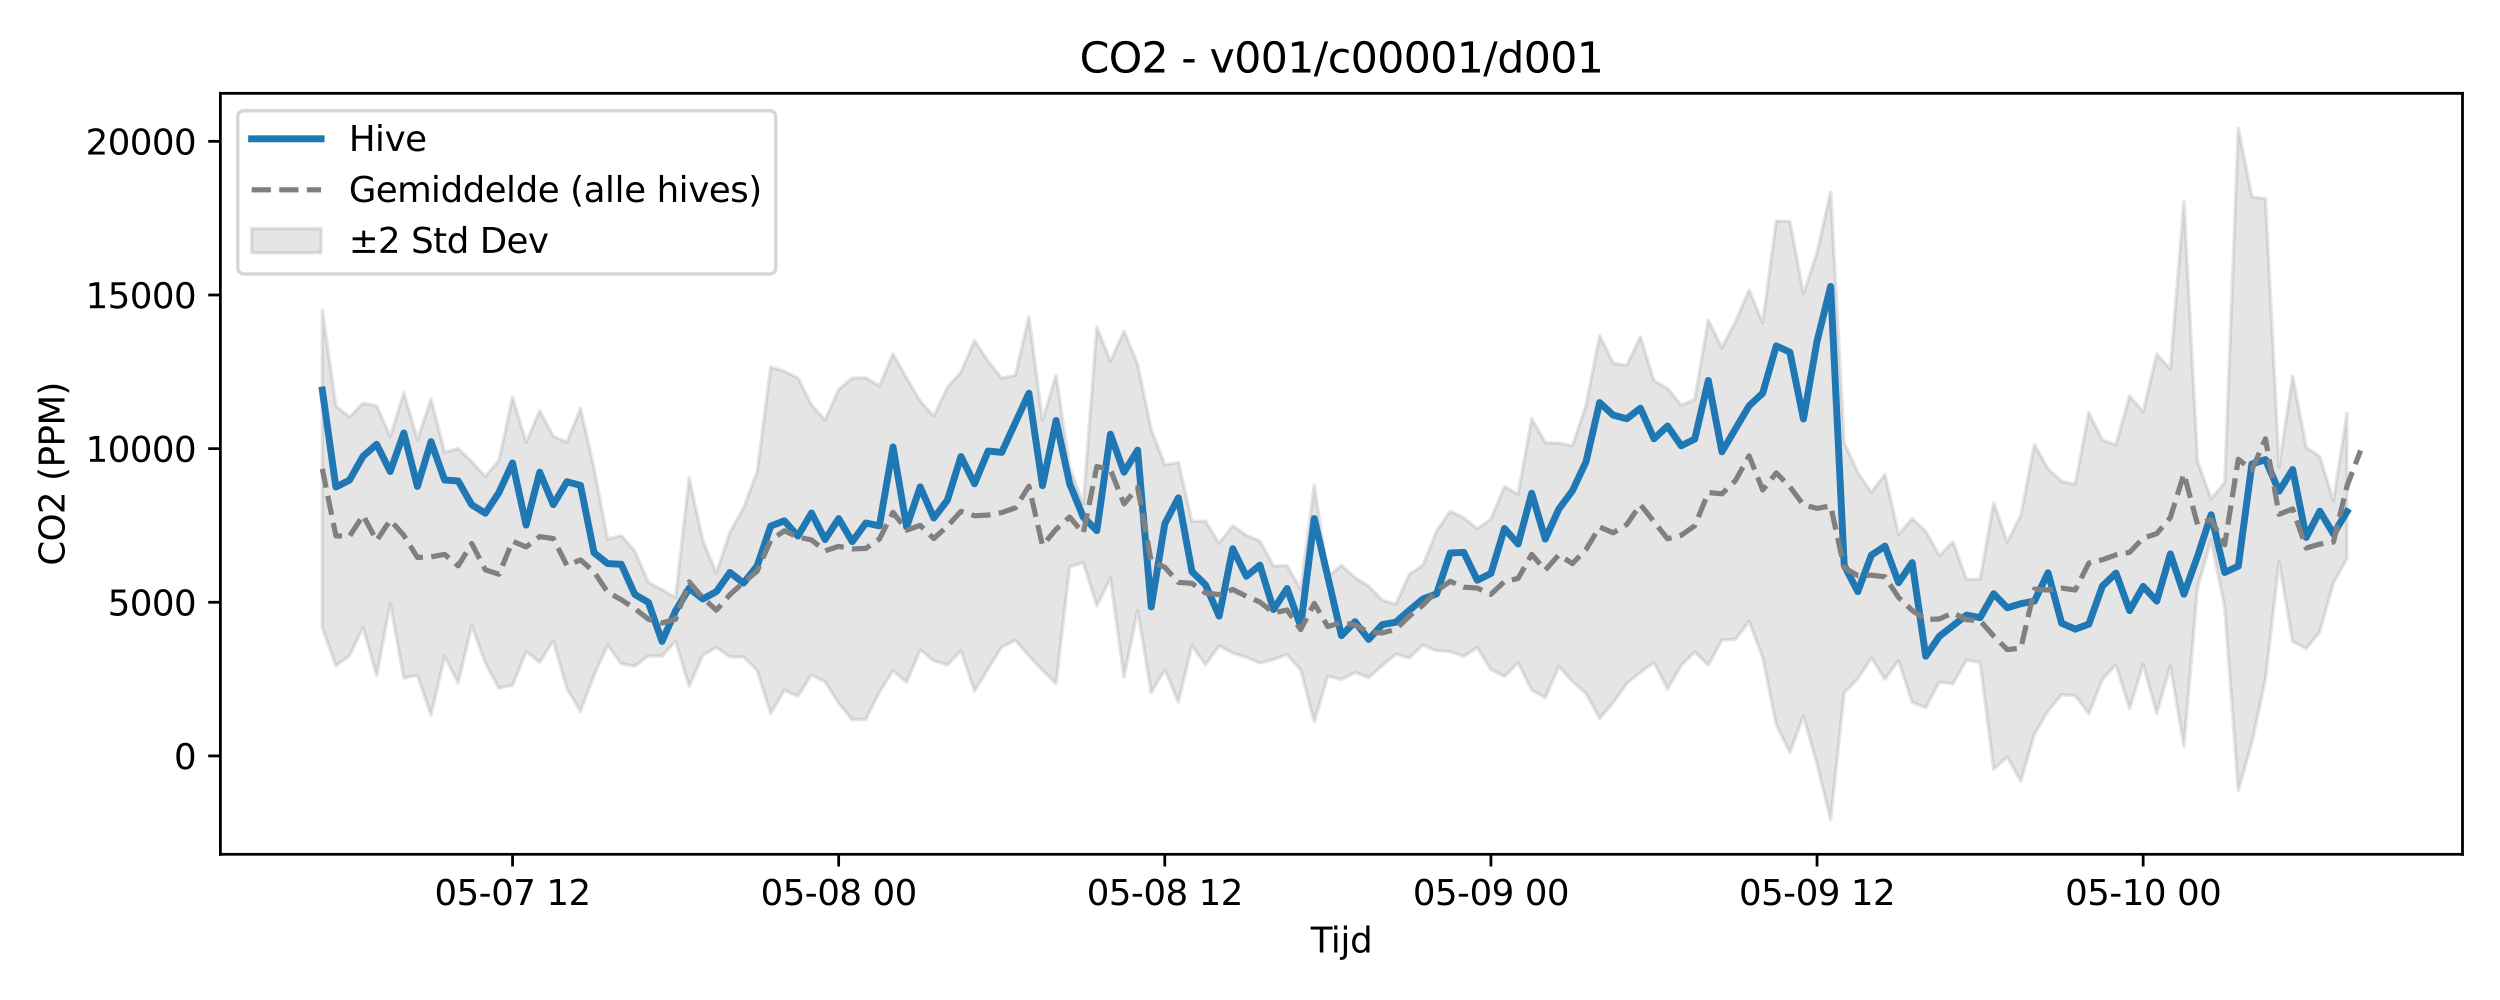 <?xml version="1.0" encoding="utf-8" standalone="no"?>
<!DOCTYPE svg PUBLIC "-//W3C//DTD SVG 1.1//EN"
  "http://www.w3.org/Graphics/SVG/1.1/DTD/svg11.dtd">
<svg xmlns:xlink="http://www.w3.org/1999/xlink" width="720pt" height="288pt" viewBox="0 0 720 288" xmlns="http://www.w3.org/2000/svg" version="1.1">
 <defs>
  <style type="text/css">*{stroke-linejoin: round; stroke-linecap: butt}</style>
 </defs>
 <g id="figure_1">
  <g id="patch_1">
   <path d="M 0 288 
L 720 288 
L 720 0 
L 0 0 
z
" style="fill: #ffffff"/>
  </g>
  <g id="axes_1">
   <g id="patch_2">
    <path d="M 63.47 246.04 
L 709.2 246.04 
L 709.2 26.88 
L 63.47 26.88 
z
" style="fill: #ffffff"/>
   </g>
   <g id="FillBetweenPolyCollection_1">
    <defs>
     <path id="ma21f4b5a1d" d="M 92.821 -198.733 
L 92.821 -107.228 
L 96.735 -96.297 
L 100.648 -99.089 
L 104.562 -107.369 
L 108.475 -93.456 
L 112.389 -114.241 
L 116.302 -92.728 
L 120.216 -93.505 
L 124.129 -82.131 
L 128.043 -98.96 
L 131.957 -91.301 
L 135.87 -107.933 
L 139.784 -97.008 
L 143.697 -89.794 
L 147.611 -90.684 
L 151.524 -100.357 
L 155.438 -97.239 
L 159.351 -103.407 
L 163.265 -89.686 
L 167.178 -83.14 
L 171.092 -93.519 
L 175.005 -102.191 
L 178.919 -96.809 
L 182.832 -96.2 
L 186.746 -99.08 
L 190.659 -99.02 
L 194.573 -103.33 
L 198.486 -90.382 
L 202.4 -99.32 
L 206.313 -101.553 
L 210.227 -98.819 
L 214.14 -98.802 
L 218.054 -94.908 
L 221.967 -82.474 
L 225.881 -89.199 
L 229.794 -87.486 
L 233.708 -93.615 
L 237.621 -91.675 
L 241.535 -85.473 
L 245.448 -80.681 
L 249.362 -80.901 
L 253.275 -88.665 
L 257.189 -94.877 
L 261.103 -91.498 
L 265.016 -100.819 
L 268.93 -97.719 
L 272.843 -96.469 
L 276.757 -100.609 
L 280.67 -88.999 
L 284.584 -95.415 
L 288.497 -101.674 
L 292.411 -103.624 
L 296.324 -99.119 
L 300.238 -94.916 
L 304.151 -91.164 
L 308.065 -124.753 
L 311.978 -125.964 
L 315.892 -113.519 
L 319.805 -121.52 
L 323.719 -93.05 
L 327.632 -112.157 
L 331.546 -88.56 
L 335.459 -95.089 
L 339.373 -85.779 
L 343.286 -102.124 
L 347.2 -96.565 
L 351.113 -102.01 
L 355.027 -99.909 
L 358.94 -98.719 
L 362.854 -97.058 
L 366.767 -98.05 
L 370.681 -99.514 
L 374.594 -95.096 
L 378.508 -80.148 
L 382.421 -93.297 
L 386.335 -92.284 
L 390.249 -94.365 
L 394.162 -92.819 
L 398.076 -96.28 
L 401.989 -99.556 
L 405.903 -98.536 
L 409.816 -102.232 
L 413.73 -100.572 
L 417.643 -100.37 
L 421.557 -98.937 
L 425.47 -101.522 
L 429.384 -95.131 
L 433.297 -93.196 
L 437.211 -97.162 
L 441.124 -89.238 
L 445.038 -87.047 
L 448.951 -96.052 
L 452.865 -91.756 
L 456.778 -88.255 
L 460.692 -81.105 
L 464.605 -85.672 
L 468.519 -91.15 
L 472.432 -94.362 
L 476.346 -97.201 
L 480.259 -89.548 
L 484.173 -96.372 
L 488.086 -100.225 
L 492 -96.469 
L 495.913 -103.677 
L 499.827 -103.855 
L 503.74 -109.017 
L 507.654 -98.706 
L 511.567 -79.256 
L 515.481 -71.3 
L 519.395 -81.832 
L 523.308 -67.902 
L 527.222 -51.922 
L 531.135 -88.48 
L 535.049 -92.554 
L 538.962 -98.465 
L 542.876 -92.375 
L 546.789 -97.773 
L 550.703 -85.744 
L 554.616 -84.231 
L 558.53 -91.541 
L 562.443 -91.051 
L 566.357 -97.902 
L 570.27 -97.25 
L 574.184 -66.457 
L 578.097 -70.019 
L 582.011 -63.018 
L 585.924 -76.612 
L 589.838 -83.253 
L 593.751 -87.905 
L 597.665 -87.647 
L 601.578 -82.477 
L 605.492 -92.339 
L 609.405 -96.51 
L 613.319 -83.893 
L 617.232 -96.688 
L 621.146 -82.596 
L 625.059 -96.231 
L 628.973 -73.108 
L 632.886 -118.762 
L 636.8 -132.502 
L 640.713 -113.176 
L 644.627 -60.318 
L 648.541 -74.056 
L 652.454 -92.42 
L 656.368 -126.194 
L 660.281 -103.256 
L 664.195 -101.21 
L 668.108 -106.069 
L 672.022 -120.097 
L 675.935 -127.131 
L 675.935 -168.933 
L 675.935 -168.933 
L 672.022 -143.701 
L 668.108 -156.533 
L 664.195 -159.116 
L 660.281 -179.607 
L 656.368 -153.557 
L 652.454 -230.821 
L 648.541 -231.303 
L 644.627 -251.158 
L 640.713 -149.058 
L 636.8 -144.246 
L 632.886 -155.158 
L 628.973 -229.968 
L 625.059 -181.679 
L 621.146 -186.022 
L 617.232 -169.373 
L 613.319 -173.948 
L 609.405 -159.912 
L 605.492 -161.246 
L 601.578 -169.149 
L 597.665 -148.526 
L 593.751 -149.377 
L 589.838 -152.914 
L 585.924 -159.995 
L 582.011 -139.65 
L 578.097 -131.84 
L 574.184 -143.177 
L 570.27 -121.255 
L 566.357 -121.112 
L 562.443 -131.975 
L 558.53 -127.935 
L 554.616 -134.952 
L 550.703 -138.652 
L 546.789 -134.091 
L 542.876 -151.38 
L 538.962 -146.218 
L 535.049 -151.923 
L 531.135 -160.464 
L 527.222 -232.692 
L 523.308 -215.269 
L 519.395 -203.398 
L 515.481 -224.273 
L 511.567 -224.339 
L 507.654 -195.043 
L 503.74 -204.41 
L 499.827 -195.405 
L 495.913 -187.867 
L 492 -195.826 
L 488.086 -172.957 
L 484.173 -171.284 
L 480.259 -176.129 
L 476.346 -178.351 
L 472.432 -191.001 
L 468.519 -182.778 
L 464.605 -183.419 
L 460.692 -191.349 
L 456.778 -171.33 
L 452.865 -159.59 
L 448.951 -160.361 
L 445.038 -160.539 
L 441.124 -167.466 
L 437.211 -145.643 
L 433.297 -147.87 
L 429.384 -138.522 
L 425.47 -135.748 
L 421.557 -138.855 
L 417.643 -140.767 
L 413.73 -135.053 
L 409.816 -125.25 
L 405.903 -122.577 
L 401.989 -113.974 
L 398.076 -115.13 
L 394.162 -119.146 
L 390.249 -121.654 
L 386.335 -125.171 
L 382.421 -121.781 
L 378.508 -148.303 
L 374.594 -118.25 
L 370.681 -125.094 
L 366.767 -124.976 
L 362.854 -132.17 
L 358.94 -133.83 
L 355.027 -136.563 
L 351.113 -131.509 
L 347.2 -137.857 
L 343.286 -137.898 
L 339.373 -154.778 
L 335.459 -154.159 
L 331.546 -164.275 
L 327.632 -183.097 
L 323.719 -192.668 
L 319.805 -183.943 
L 315.892 -193.761 
L 311.978 -142.874 
L 308.065 -153.441 
L 304.151 -179.985 
L 300.238 -166.902 
L 296.324 -196.823 
L 292.411 -179.886 
L 288.497 -179.053 
L 284.584 -183.906 
L 280.67 -189.927 
L 276.757 -180.844 
L 272.843 -176.427 
L 268.93 -168.076 
L 265.016 -172.541 
L 261.103 -179.135 
L 257.189 -186.038 
L 253.275 -176.857 
L 249.362 -179.202 
L 245.448 -179.145 
L 241.535 -175.826 
L 237.621 -167.02 
L 233.708 -171.393 
L 229.794 -179.125 
L 225.881 -181.074 
L 221.967 -182.317 
L 218.054 -152.088 
L 214.14 -141.74 
L 210.227 -134.695 
L 206.313 -122.988 
L 202.4 -132.321 
L 198.486 -150.43 
L 194.573 -115.924 
L 190.659 -118.168 
L 186.746 -120.222 
L 182.832 -129.279 
L 178.919 -133.758 
L 175.005 -132.68 
L 171.092 -153.106 
L 167.178 -170.363 
L 163.265 -160.638 
L 159.351 -162.352 
L 155.438 -169.705 
L 151.524 -160.577 
L 147.611 -173.592 
L 143.697 -155.428 
L 139.784 -150.739 
L 135.87 -154.984 
L 131.957 -158.815 
L 128.043 -157.735 
L 124.129 -173.093 
L 120.216 -161.429 
L 116.302 -174.894 
L 112.389 -162.206 
L 108.475 -171.132 
L 104.562 -171.847 
L 100.648 -167.92 
L 96.735 -171.072 
L 92.821 -198.733 
z
" style="stroke: #808080; stroke-opacity: 0.2"/>
    </defs>
    <g clip-path="url(#p90d3c20ea2)">
     <use xlink:href="#ma21f4b5a1d" x="0" y="288" style="fill: #808080; fill-opacity: 0.2; stroke: #808080; stroke-opacity: 0.2"/>
    </g>
   </g>
   <g id="matplotlib.axis_1">
    <g id="xtick_1">
     <g id="line2d_1">
      <defs>
       <path id="m325ab71332" d="M 0 0 
L 0 3.5 
" style="stroke: #000000; stroke-width: 0.8"/>
      </defs>
      <g>
       <use xlink:href="#m325ab71332" x="147.611" y="246.04" style="stroke: #000000; stroke-width: 0.8"/>
      </g>
     </g>
     <g id="text_1">
      <!-- 05-07 12 -->
      <g transform="translate(125.13 260.638) scale(0.1 -0.1)">
       <defs>
        <path id="DejaVuSans-30" d="M 2034 4250 
Q 1547 4250 1301 3770 
Q 1056 3291 1056 2328 
Q 1056 1369 1301 889 
Q 1547 409 2034 409 
Q 2525 409 2770 889 
Q 3016 1369 3016 2328 
Q 3016 3291 2770 3770 
Q 2525 4250 2034 4250 
z
M 2034 4750 
Q 2819 4750 3233 4129 
Q 3647 3509 3647 2328 
Q 3647 1150 3233 529 
Q 2819 -91 2034 -91 
Q 1250 -91 836 529 
Q 422 1150 422 2328 
Q 422 3509 836 4129 
Q 1250 4750 2034 4750 
z
" transform="scale(0.016)"/>
        <path id="DejaVuSans-35" d="M 691 4666 
L 3169 4666 
L 3169 4134 
L 1269 4134 
L 1269 2991 
Q 1406 3038 1543 3061 
Q 1681 3084 1819 3084 
Q 2600 3084 3056 2656 
Q 3513 2228 3513 1497 
Q 3513 744 3044 326 
Q 2575 -91 1722 -91 
Q 1428 -91 1123 -41 
Q 819 9 494 109 
L 494 744 
Q 775 591 1075 516 
Q 1375 441 1709 441 
Q 2250 441 2565 725 
Q 2881 1009 2881 1497 
Q 2881 1984 2565 2268 
Q 2250 2553 1709 2553 
Q 1456 2553 1204 2497 
Q 953 2441 691 2322 
L 691 4666 
z
" transform="scale(0.016)"/>
        <path id="DejaVuSans-2d" d="M 313 2009 
L 1997 2009 
L 1997 1497 
L 313 1497 
L 313 2009 
z
" transform="scale(0.016)"/>
        <path id="DejaVuSans-37" d="M 525 4666 
L 3525 4666 
L 3525 4397 
L 1831 0 
L 1172 0 
L 2766 4134 
L 525 4134 
L 525 4666 
z
" transform="scale(0.016)"/>
        <path id="DejaVuSans-20" transform="scale(0.016)"/>
        <path id="DejaVuSans-31" d="M 794 531 
L 1825 531 
L 1825 4091 
L 703 3866 
L 703 4441 
L 1819 4666 
L 2450 4666 
L 2450 531 
L 3481 531 
L 3481 0 
L 794 0 
L 794 531 
z
" transform="scale(0.016)"/>
        <path id="DejaVuSans-32" d="M 1228 531 
L 3431 531 
L 3431 0 
L 469 0 
L 469 531 
Q 828 903 1448 1529 
Q 2069 2156 2228 2338 
Q 2531 2678 2651 2914 
Q 2772 3150 2772 3378 
Q 2772 3750 2511 3984 
Q 2250 4219 1831 4219 
Q 1534 4219 1204 4116 
Q 875 4013 500 3803 
L 500 4441 
Q 881 4594 1212 4672 
Q 1544 4750 1819 4750 
Q 2544 4750 2975 4387 
Q 3406 4025 3406 3419 
Q 3406 3131 3298 2873 
Q 3191 2616 2906 2266 
Q 2828 2175 2409 1742 
Q 1991 1309 1228 531 
z
" transform="scale(0.016)"/>
       </defs>
       <use xlink:href="#DejaVuSans-30"/>
       <use xlink:href="#DejaVuSans-35" transform="translate(63.623 0)"/>
       <use xlink:href="#DejaVuSans-2d" transform="translate(127.246 0)"/>
       <use xlink:href="#DejaVuSans-30" transform="translate(163.33 0)"/>
       <use xlink:href="#DejaVuSans-37" transform="translate(226.953 0)"/>
       <use xlink:href="#DejaVuSans-20" transform="translate(290.576 0)"/>
       <use xlink:href="#DejaVuSans-31" transform="translate(322.363 0)"/>
       <use xlink:href="#DejaVuSans-32" transform="translate(385.986 0)"/>
      </g>
     </g>
    </g>
    <g id="xtick_2">
     <g id="line2d_2">
      <g>
       <use xlink:href="#m325ab71332" x="241.535" y="246.04" style="stroke: #000000; stroke-width: 0.8"/>
      </g>
     </g>
     <g id="text_2">
      <!-- 05-08 00 -->
      <g transform="translate(219.054 260.638) scale(0.1 -0.1)">
       <defs>
        <path id="DejaVuSans-38" d="M 2034 2216 
Q 1584 2216 1326 1975 
Q 1069 1734 1069 1313 
Q 1069 891 1326 650 
Q 1584 409 2034 409 
Q 2484 409 2743 651 
Q 3003 894 3003 1313 
Q 3003 1734 2745 1975 
Q 2488 2216 2034 2216 
z
M 1403 2484 
Q 997 2584 770 2862 
Q 544 3141 544 3541 
Q 544 4100 942 4425 
Q 1341 4750 2034 4750 
Q 2731 4750 3128 4425 
Q 3525 4100 3525 3541 
Q 3525 3141 3298 2862 
Q 3072 2584 2669 2484 
Q 3125 2378 3379 2068 
Q 3634 1759 3634 1313 
Q 3634 634 3220 271 
Q 2806 -91 2034 -91 
Q 1263 -91 848 271 
Q 434 634 434 1313 
Q 434 1759 690 2068 
Q 947 2378 1403 2484 
z
M 1172 3481 
Q 1172 3119 1398 2916 
Q 1625 2713 2034 2713 
Q 2441 2713 2670 2916 
Q 2900 3119 2900 3481 
Q 2900 3844 2670 4047 
Q 2441 4250 2034 4250 
Q 1625 4250 1398 4047 
Q 1172 3844 1172 3481 
z
" transform="scale(0.016)"/>
       </defs>
       <use xlink:href="#DejaVuSans-30"/>
       <use xlink:href="#DejaVuSans-35" transform="translate(63.623 0)"/>
       <use xlink:href="#DejaVuSans-2d" transform="translate(127.246 0)"/>
       <use xlink:href="#DejaVuSans-30" transform="translate(163.33 0)"/>
       <use xlink:href="#DejaVuSans-38" transform="translate(226.953 0)"/>
       <use xlink:href="#DejaVuSans-20" transform="translate(290.576 0)"/>
       <use xlink:href="#DejaVuSans-30" transform="translate(322.363 0)"/>
       <use xlink:href="#DejaVuSans-30" transform="translate(385.986 0)"/>
      </g>
     </g>
    </g>
    <g id="xtick_3">
     <g id="line2d_3">
      <g>
       <use xlink:href="#m325ab71332" x="335.459" y="246.04" style="stroke: #000000; stroke-width: 0.8"/>
      </g>
     </g>
     <g id="text_3">
      <!-- 05-08 12 -->
      <g transform="translate(312.979 260.638) scale(0.1 -0.1)">
       <use xlink:href="#DejaVuSans-30"/>
       <use xlink:href="#DejaVuSans-35" transform="translate(63.623 0)"/>
       <use xlink:href="#DejaVuSans-2d" transform="translate(127.246 0)"/>
       <use xlink:href="#DejaVuSans-30" transform="translate(163.33 0)"/>
       <use xlink:href="#DejaVuSans-38" transform="translate(226.953 0)"/>
       <use xlink:href="#DejaVuSans-20" transform="translate(290.576 0)"/>
       <use xlink:href="#DejaVuSans-31" transform="translate(322.363 0)"/>
       <use xlink:href="#DejaVuSans-32" transform="translate(385.986 0)"/>
      </g>
     </g>
    </g>
    <g id="xtick_4">
     <g id="line2d_4">
      <g>
       <use xlink:href="#m325ab71332" x="429.384" y="246.04" style="stroke: #000000; stroke-width: 0.8"/>
      </g>
     </g>
     <g id="text_4">
      <!-- 05-09 00 -->
      <g transform="translate(406.903 260.638) scale(0.1 -0.1)">
       <defs>
        <path id="DejaVuSans-39" d="M 703 97 
L 703 672 
Q 941 559 1184 500 
Q 1428 441 1663 441 
Q 2288 441 2617 861 
Q 2947 1281 2994 2138 
Q 2813 1869 2534 1725 
Q 2256 1581 1919 1581 
Q 1219 1581 811 2004 
Q 403 2428 403 3163 
Q 403 3881 828 4315 
Q 1253 4750 1959 4750 
Q 2769 4750 3195 4129 
Q 3622 3509 3622 2328 
Q 3622 1225 3098 567 
Q 2575 -91 1691 -91 
Q 1453 -91 1209 -44 
Q 966 3 703 97 
z
M 1959 2075 
Q 2384 2075 2632 2365 
Q 2881 2656 2881 3163 
Q 2881 3666 2632 3958 
Q 2384 4250 1959 4250 
Q 1534 4250 1286 3958 
Q 1038 3666 1038 3163 
Q 1038 2656 1286 2365 
Q 1534 2075 1959 2075 
z
" transform="scale(0.016)"/>
       </defs>
       <use xlink:href="#DejaVuSans-30"/>
       <use xlink:href="#DejaVuSans-35" transform="translate(63.623 0)"/>
       <use xlink:href="#DejaVuSans-2d" transform="translate(127.246 0)"/>
       <use xlink:href="#DejaVuSans-30" transform="translate(163.33 0)"/>
       <use xlink:href="#DejaVuSans-39" transform="translate(226.953 0)"/>
       <use xlink:href="#DejaVuSans-20" transform="translate(290.576 0)"/>
       <use xlink:href="#DejaVuSans-30" transform="translate(322.363 0)"/>
       <use xlink:href="#DejaVuSans-30" transform="translate(385.986 0)"/>
      </g>
     </g>
    </g>
    <g id="xtick_5">
     <g id="line2d_5">
      <g>
       <use xlink:href="#m325ab71332" x="523.308" y="246.04" style="stroke: #000000; stroke-width: 0.8"/>
      </g>
     </g>
     <g id="text_5">
      <!-- 05-09 12 -->
      <g transform="translate(500.828 260.638) scale(0.1 -0.1)">
       <use xlink:href="#DejaVuSans-30"/>
       <use xlink:href="#DejaVuSans-35" transform="translate(63.623 0)"/>
       <use xlink:href="#DejaVuSans-2d" transform="translate(127.246 0)"/>
       <use xlink:href="#DejaVuSans-30" transform="translate(163.33 0)"/>
       <use xlink:href="#DejaVuSans-39" transform="translate(226.953 0)"/>
       <use xlink:href="#DejaVuSans-20" transform="translate(290.576 0)"/>
       <use xlink:href="#DejaVuSans-31" transform="translate(322.363 0)"/>
       <use xlink:href="#DejaVuSans-32" transform="translate(385.986 0)"/>
      </g>
     </g>
    </g>
    <g id="xtick_6">
     <g id="line2d_6">
      <g>
       <use xlink:href="#m325ab71332" x="617.232" y="246.04" style="stroke: #000000; stroke-width: 0.8"/>
      </g>
     </g>
     <g id="text_6">
      <!-- 05-10 00 -->
      <g transform="translate(594.752 260.638) scale(0.1 -0.1)">
       <use xlink:href="#DejaVuSans-30"/>
       <use xlink:href="#DejaVuSans-35" transform="translate(63.623 0)"/>
       <use xlink:href="#DejaVuSans-2d" transform="translate(127.246 0)"/>
       <use xlink:href="#DejaVuSans-31" transform="translate(163.33 0)"/>
       <use xlink:href="#DejaVuSans-30" transform="translate(226.953 0)"/>
       <use xlink:href="#DejaVuSans-20" transform="translate(290.576 0)"/>
       <use xlink:href="#DejaVuSans-30" transform="translate(322.363 0)"/>
       <use xlink:href="#DejaVuSans-30" transform="translate(385.986 0)"/>
      </g>
     </g>
    </g>
    <g id="text_7">
     <!-- Tijd -->
     <g transform="translate(377.485 274.317) scale(0.1 -0.1)">
      <defs>
       <path id="DejaVuSans-54" d="M -19 4666 
L 3928 4666 
L 3928 4134 
L 2272 4134 
L 2272 0 
L 1638 0 
L 1638 4134 
L -19 4134 
L -19 4666 
z
" transform="scale(0.016)"/>
       <path id="DejaVuSans-69" d="M 603 3500 
L 1178 3500 
L 1178 0 
L 603 0 
L 603 3500 
z
M 603 4863 
L 1178 4863 
L 1178 4134 
L 603 4134 
L 603 4863 
z
" transform="scale(0.016)"/>
       <path id="DejaVuSans-6a" d="M 603 3500 
L 1178 3500 
L 1178 -63 
Q 1178 -731 923 -1031 
Q 669 -1331 103 -1331 
L -116 -1331 
L -116 -844 
L 38 -844 
Q 366 -844 484 -692 
Q 603 -541 603 -63 
L 603 3500 
z
M 603 4863 
L 1178 4863 
L 1178 4134 
L 603 4134 
L 603 4863 
z
" transform="scale(0.016)"/>
       <path id="DejaVuSans-64" d="M 2906 2969 
L 2906 4863 
L 3481 4863 
L 3481 0 
L 2906 0 
L 2906 525 
Q 2725 213 2448 61 
Q 2172 -91 1784 -91 
Q 1150 -91 751 415 
Q 353 922 353 1747 
Q 353 2572 751 3078 
Q 1150 3584 1784 3584 
Q 2172 3584 2448 3432 
Q 2725 3281 2906 2969 
z
M 947 1747 
Q 947 1113 1208 752 
Q 1469 391 1925 391 
Q 2381 391 2643 752 
Q 2906 1113 2906 1747 
Q 2906 2381 2643 2742 
Q 2381 3103 1925 3103 
Q 1469 3103 1208 2742 
Q 947 2381 947 1747 
z
" transform="scale(0.016)"/>
      </defs>
      <use xlink:href="#DejaVuSans-54"/>
      <use xlink:href="#DejaVuSans-69" transform="translate(57.959 0)"/>
      <use xlink:href="#DejaVuSans-6a" transform="translate(85.742 0)"/>
      <use xlink:href="#DejaVuSans-64" transform="translate(113.525 0)"/>
     </g>
    </g>
   </g>
   <g id="matplotlib.axis_2">
    <g id="ytick_1">
     <g id="line2d_7">
      <defs>
       <path id="me52e5c34c4" d="M 0 0 
L -3.5 0 
" style="stroke: #000000; stroke-width: 0.8"/>
      </defs>
      <g>
       <use xlink:href="#me52e5c34c4" x="63.47" y="217.704" style="stroke: #000000; stroke-width: 0.8"/>
      </g>
     </g>
     <g id="text_8">
      <!-- 0 -->
      <g transform="translate(50.108 221.503) scale(0.1 -0.1)">
       <use xlink:href="#DejaVuSans-30"/>
      </g>
     </g>
    </g>
    <g id="ytick_2">
     <g id="line2d_8">
      <g>
       <use xlink:href="#me52e5c34c4" x="63.47" y="173.455" style="stroke: #000000; stroke-width: 0.8"/>
      </g>
     </g>
     <g id="text_9">
      <!-- 5000 -->
      <g transform="translate(31.02 177.254) scale(0.1 -0.1)">
       <use xlink:href="#DejaVuSans-35"/>
       <use xlink:href="#DejaVuSans-30" transform="translate(63.623 0)"/>
       <use xlink:href="#DejaVuSans-30" transform="translate(127.246 0)"/>
       <use xlink:href="#DejaVuSans-30" transform="translate(190.869 0)"/>
      </g>
     </g>
    </g>
    <g id="ytick_3">
     <g id="line2d_9">
      <g>
       <use xlink:href="#me52e5c34c4" x="63.47" y="129.207" style="stroke: #000000; stroke-width: 0.8"/>
      </g>
     </g>
     <g id="text_10">
      <!-- 10000 -->
      <g transform="translate(24.657 133.006) scale(0.1 -0.1)">
       <use xlink:href="#DejaVuSans-31"/>
       <use xlink:href="#DejaVuSans-30" transform="translate(63.623 0)"/>
       <use xlink:href="#DejaVuSans-30" transform="translate(127.246 0)"/>
       <use xlink:href="#DejaVuSans-30" transform="translate(190.869 0)"/>
       <use xlink:href="#DejaVuSans-30" transform="translate(254.492 0)"/>
      </g>
     </g>
    </g>
    <g id="ytick_4">
     <g id="line2d_10">
      <g>
       <use xlink:href="#me52e5c34c4" x="63.47" y="84.958" style="stroke: #000000; stroke-width: 0.8"/>
      </g>
     </g>
     <g id="text_11">
      <!-- 15000 -->
      <g transform="translate(24.657 88.758) scale(0.1 -0.1)">
       <use xlink:href="#DejaVuSans-31"/>
       <use xlink:href="#DejaVuSans-35" transform="translate(63.623 0)"/>
       <use xlink:href="#DejaVuSans-30" transform="translate(127.246 0)"/>
       <use xlink:href="#DejaVuSans-30" transform="translate(190.869 0)"/>
       <use xlink:href="#DejaVuSans-30" transform="translate(254.492 0)"/>
      </g>
     </g>
    </g>
    <g id="ytick_5">
     <g id="line2d_11">
      <g>
       <use xlink:href="#me52e5c34c4" x="63.47" y="40.71" style="stroke: #000000; stroke-width: 0.8"/>
      </g>
     </g>
     <g id="text_12">
      <!-- 20000 -->
      <g transform="translate(24.657 44.509) scale(0.1 -0.1)">
       <use xlink:href="#DejaVuSans-32"/>
       <use xlink:href="#DejaVuSans-30" transform="translate(63.623 0)"/>
       <use xlink:href="#DejaVuSans-30" transform="translate(127.246 0)"/>
       <use xlink:href="#DejaVuSans-30" transform="translate(190.869 0)"/>
       <use xlink:href="#DejaVuSans-30" transform="translate(254.492 0)"/>
      </g>
     </g>
    </g>
    <g id="text_13">
     <!-- CO2 (PPM) -->
     <g transform="translate(18.578 162.903) rotate(-90) scale(0.1 -0.1)">
      <defs>
       <path id="DejaVuSans-43" d="M 4122 4306 
L 4122 3641 
Q 3803 3938 3442 4084 
Q 3081 4231 2675 4231 
Q 1875 4231 1450 3742 
Q 1025 3253 1025 2328 
Q 1025 1406 1450 917 
Q 1875 428 2675 428 
Q 3081 428 3442 575 
Q 3803 722 4122 1019 
L 4122 359 
Q 3791 134 3420 21 
Q 3050 -91 2638 -91 
Q 1578 -91 968 557 
Q 359 1206 359 2328 
Q 359 3453 968 4101 
Q 1578 4750 2638 4750 
Q 3056 4750 3426 4639 
Q 3797 4528 4122 4306 
z
" transform="scale(0.016)"/>
       <path id="DejaVuSans-4f" d="M 2522 4238 
Q 1834 4238 1429 3725 
Q 1025 3213 1025 2328 
Q 1025 1447 1429 934 
Q 1834 422 2522 422 
Q 3209 422 3611 934 
Q 4013 1447 4013 2328 
Q 4013 3213 3611 3725 
Q 3209 4238 2522 4238 
z
M 2522 4750 
Q 3503 4750 4090 4092 
Q 4678 3434 4678 2328 
Q 4678 1225 4090 567 
Q 3503 -91 2522 -91 
Q 1538 -91 948 565 
Q 359 1222 359 2328 
Q 359 3434 948 4092 
Q 1538 4750 2522 4750 
z
" transform="scale(0.016)"/>
       <path id="DejaVuSans-28" d="M 1984 4856 
Q 1566 4138 1362 3434 
Q 1159 2731 1159 2009 
Q 1159 1288 1364 580 
Q 1569 -128 1984 -844 
L 1484 -844 
Q 1016 -109 783 600 
Q 550 1309 550 2009 
Q 550 2706 781 3412 
Q 1013 4119 1484 4856 
L 1984 4856 
z
" transform="scale(0.016)"/>
       <path id="DejaVuSans-50" d="M 1259 4147 
L 1259 2394 
L 2053 2394 
Q 2494 2394 2734 2622 
Q 2975 2850 2975 3272 
Q 2975 3691 2734 3919 
Q 2494 4147 2053 4147 
L 1259 4147 
z
M 628 4666 
L 2053 4666 
Q 2838 4666 3239 4311 
Q 3641 3956 3641 3272 
Q 3641 2581 3239 2228 
Q 2838 1875 2053 1875 
L 1259 1875 
L 1259 0 
L 628 0 
L 628 4666 
z
" transform="scale(0.016)"/>
       <path id="DejaVuSans-4d" d="M 628 4666 
L 1569 4666 
L 2759 1491 
L 3956 4666 
L 4897 4666 
L 4897 0 
L 4281 0 
L 4281 4097 
L 3078 897 
L 2444 897 
L 1241 4097 
L 1241 0 
L 628 0 
L 628 4666 
z
" transform="scale(0.016)"/>
       <path id="DejaVuSans-29" d="M 513 4856 
L 1013 4856 
Q 1481 4119 1714 3412 
Q 1947 2706 1947 2009 
Q 1947 1309 1714 600 
Q 1481 -109 1013 -844 
L 513 -844 
Q 928 -128 1133 580 
Q 1338 1288 1338 2009 
Q 1338 2731 1133 3434 
Q 928 4138 513 4856 
z
" transform="scale(0.016)"/>
      </defs>
      <use xlink:href="#DejaVuSans-43"/>
      <use xlink:href="#DejaVuSans-4f" transform="translate(69.824 0)"/>
      <use xlink:href="#DejaVuSans-32" transform="translate(148.535 0)"/>
      <use xlink:href="#DejaVuSans-20" transform="translate(212.158 0)"/>
      <use xlink:href="#DejaVuSans-28" transform="translate(243.945 0)"/>
      <use xlink:href="#DejaVuSans-50" transform="translate(282.959 0)"/>
      <use xlink:href="#DejaVuSans-50" transform="translate(343.262 0)"/>
      <use xlink:href="#DejaVuSans-4d" transform="translate(403.564 0)"/>
      <use xlink:href="#DejaVuSans-29" transform="translate(489.844 0)"/>
     </g>
    </g>
   </g>
   <g id="line2d_12">
    <path d="M 92.821 112.322 
L 96.735 140.266 
L 100.648 138.284 
L 104.562 131.399 
L 108.475 127.962 
L 112.389 135.782 
L 116.302 124.696 
L 120.216 140.095 
L 124.129 127.201 
L 128.043 138.251 
L 131.957 138.52 
L 135.87 145.381 
L 139.784 147.818 
L 143.697 141.829 
L 147.611 133.325 
L 151.524 151.219 
L 155.438 136.003 
L 159.351 145.325 
L 163.265 138.753 
L 167.178 139.782 
L 171.092 159.201 
L 175.005 162.313 
L 178.919 162.508 
L 182.832 171.204 
L 186.746 173.491 
L 190.659 184.721 
L 194.573 175.924 
L 198.486 169.398 
L 202.4 172.511 
L 206.313 170.396 
L 210.227 164.862 
L 214.14 167.924 
L 218.054 162.986 
L 221.967 151.508 
L 225.881 150.001 
L 229.794 154.393 
L 233.708 147.75 
L 237.621 155.384 
L 241.535 149.352 
L 245.448 156.001 
L 249.362 150.626 
L 253.275 151.446 
L 257.189 128.732 
L 261.103 151.756 
L 265.016 140.234 
L 268.93 149.192 
L 272.843 144.065 
L 276.757 131.487 
L 280.67 139.322 
L 284.584 129.906 
L 288.497 130.284 
L 296.324 113.263 
L 300.238 139.865 
L 304.151 121.087 
L 308.065 139.357 
L 311.978 148.927 
L 315.892 152.818 
L 319.805 125.056 
L 323.719 135.98 
L 327.632 129.658 
L 331.546 174.792 
L 335.459 150.835 
L 339.373 143.38 
L 343.286 164.623 
L 347.2 168.451 
L 351.113 177.449 
L 355.027 158.026 
L 358.94 165.957 
L 362.854 162.762 
L 366.767 175.535 
L 370.681 169.491 
L 374.594 180.358 
L 378.508 149.349 
L 386.335 183.066 
L 390.249 179.066 
L 394.162 184.143 
L 398.076 179.892 
L 401.989 179.19 
L 405.903 175.753 
L 409.816 172.485 
L 413.73 171.051 
L 417.643 159.263 
L 421.557 159.083 
L 425.47 167.11 
L 429.384 165.145 
L 433.297 152.207 
L 437.211 156.676 
L 441.124 142.051 
L 445.038 155.257 
L 448.951 146.591 
L 452.865 141.335 
L 456.778 132.968 
L 460.692 115.941 
L 464.605 119.569 
L 468.519 120.596 
L 472.432 117.561 
L 476.346 126.366 
L 480.259 122.707 
L 484.173 128.378 
L 488.086 126.455 
L 492 109.583 
L 495.913 130.101 
L 503.74 116.879 
L 507.654 113.238 
L 511.567 99.622 
L 515.481 101.428 
L 519.395 120.658 
L 523.308 98.28 
L 527.222 82.489 
L 531.135 162.844 
L 535.049 170.389 
L 538.962 159.871 
L 542.876 157.291 
L 546.789 167.803 
L 550.703 162.036 
L 554.616 189 
L 558.53 183.258 
L 566.357 177.157 
L 570.27 177.876 
L 574.184 171.008 
L 578.097 175.054 
L 582.011 173.856 
L 585.924 173.113 
L 589.838 164.96 
L 593.751 179.485 
L 597.665 181.193 
L 601.578 179.762 
L 605.492 168.797 
L 609.405 165.051 
L 613.319 175.851 
L 617.232 168.895 
L 621.146 173.113 
L 625.059 159.535 
L 628.973 171.143 
L 632.886 160.234 
L 636.8 148.248 
L 640.713 164.875 
L 644.627 163.057 
L 648.541 133.649 
L 652.454 132.357 
L 656.368 141.472 
L 660.281 135.22 
L 664.195 154.765 
L 668.108 147.234 
L 672.022 153.76 
L 675.935 147.358 
L 675.935 147.358 
" clip-path="url(#p90d3c20ea2)" style="fill: none; stroke: #1f77b4; stroke-width: 2; stroke-linecap: square"/>
   </g>
   <g id="line2d_13">
    <path d="M 92.821 135.02 
L 96.735 154.316 
L 100.648 154.496 
L 104.562 148.392 
L 108.475 155.706 
L 112.389 149.776 
L 116.302 154.189 
L 120.216 160.533 
L 124.129 160.388 
L 128.043 159.652 
L 131.957 162.942 
L 135.87 156.541 
L 139.784 164.126 
L 143.697 165.389 
L 147.611 155.862 
L 151.524 157.533 
L 155.438 154.528 
L 159.351 155.121 
L 163.265 162.838 
L 167.178 161.249 
L 171.092 164.687 
L 175.005 170.565 
L 178.919 172.717 
L 182.832 175.261 
L 186.746 178.349 
L 190.659 179.406 
L 194.573 178.373 
L 198.486 167.594 
L 202.4 172.179 
L 206.313 175.73 
L 210.227 171.243 
L 214.14 167.729 
L 218.054 164.502 
L 221.967 155.605 
L 225.881 152.863 
L 229.794 154.695 
L 233.708 155.496 
L 237.621 158.653 
L 241.535 157.35 
L 245.448 158.087 
L 249.362 157.948 
L 253.275 155.239 
L 257.189 147.543 
L 261.103 152.684 
L 265.016 151.32 
L 268.93 155.102 
L 272.843 151.552 
L 276.757 147.273 
L 280.67 148.537 
L 284.584 148.339 
L 288.497 147.636 
L 292.411 146.245 
L 296.324 140.029 
L 300.238 157.091 
L 304.151 152.425 
L 308.065 148.903 
L 311.978 153.581 
L 315.892 134.36 
L 319.805 135.268 
L 323.719 145.141 
L 327.632 140.373 
L 331.546 161.583 
L 335.459 163.376 
L 339.373 167.721 
L 343.286 167.989 
L 347.2 170.789 
L 351.113 171.241 
L 355.027 169.764 
L 358.94 171.726 
L 362.854 173.386 
L 366.767 176.487 
L 370.681 175.696 
L 374.594 181.327 
L 378.508 173.775 
L 382.421 180.461 
L 386.335 179.272 
L 390.249 179.991 
L 394.162 182.017 
L 398.076 182.295 
L 401.989 181.235 
L 405.903 177.444 
L 409.816 174.259 
L 413.73 170.188 
L 417.643 167.432 
L 421.557 169.104 
L 425.47 169.365 
L 429.384 171.174 
L 433.297 167.467 
L 437.211 166.597 
L 441.124 159.648 
L 445.038 164.207 
L 448.951 159.793 
L 452.865 162.327 
L 456.778 158.208 
L 460.692 151.773 
L 464.605 153.454 
L 468.519 151.036 
L 472.432 145.318 
L 480.259 155.161 
L 484.173 154.172 
L 488.086 151.409 
L 492 141.853 
L 495.913 142.228 
L 499.827 138.37 
L 503.74 131.287 
L 507.654 141.126 
L 511.567 136.202 
L 515.481 140.213 
L 519.395 145.385 
L 523.308 146.414 
L 527.222 145.693 
L 531.135 163.528 
L 535.049 165.762 
L 538.962 165.659 
L 542.876 166.122 
L 546.789 172.068 
L 550.703 175.802 
L 554.616 178.409 
L 558.53 178.262 
L 562.443 176.487 
L 566.357 178.493 
L 570.27 178.747 
L 574.184 183.183 
L 578.097 187.071 
L 582.011 186.666 
L 585.924 169.696 
L 589.838 169.917 
L 593.751 169.359 
L 597.665 169.914 
L 601.578 162.187 
L 605.492 161.208 
L 609.405 159.789 
L 613.319 159.079 
L 617.232 154.969 
L 621.146 153.691 
L 625.059 149.045 
L 628.973 136.462 
L 632.886 151.04 
L 636.8 149.626 
L 640.713 156.883 
L 644.627 132.262 
L 648.541 135.321 
L 652.454 126.379 
L 656.368 148.124 
L 660.281 146.568 
L 664.195 157.837 
L 668.108 156.699 
L 672.022 156.101 
L 675.935 139.968 
L 679.849 129.742 
L 679.849 129.742 
" clip-path="url(#p90d3c20ea2)" style="fill: none; stroke-dasharray: 5.55,2.4; stroke-dashoffset: 0; stroke: #808080; stroke-width: 1.5"/>
   </g>
   <g id="patch_3">
    <path d="M 63.47 246.04 
L 63.47 26.88 
" style="fill: none; stroke: #000000; stroke-width: 0.8; stroke-linejoin: miter; stroke-linecap: square"/>
   </g>
   <g id="patch_4">
    <path d="M 709.2 246.04 
L 709.2 26.88 
" style="fill: none; stroke: #000000; stroke-width: 0.8; stroke-linejoin: miter; stroke-linecap: square"/>
   </g>
   <g id="patch_5">
    <path d="M 63.47 246.04 
L 709.2 246.04 
" style="fill: none; stroke: #000000; stroke-width: 0.8; stroke-linejoin: miter; stroke-linecap: square"/>
   </g>
   <g id="patch_6">
    <path d="M 63.47 26.88 
L 709.2 26.88 
" style="fill: none; stroke: #000000; stroke-width: 0.8; stroke-linejoin: miter; stroke-linecap: square"/>
   </g>
   <g id="text_14">
    <!-- CO2 - v001/c00001/d001 -->
    <g transform="translate(310.932 20.88) scale(0.12 -0.12)">
     <defs>
      <path id="DejaVuSans-76" d="M 191 3500 
L 800 3500 
L 1894 563 
L 2988 3500 
L 3597 3500 
L 2284 0 
L 1503 0 
L 191 3500 
z
" transform="scale(0.016)"/>
      <path id="DejaVuSans-2f" d="M 1625 4666 
L 2156 4666 
L 531 -594 
L 0 -594 
L 1625 4666 
z
" transform="scale(0.016)"/>
      <path id="DejaVuSans-63" d="M 3122 3366 
L 3122 2828 
Q 2878 2963 2633 3030 
Q 2388 3097 2138 3097 
Q 1578 3097 1268 2742 
Q 959 2388 959 1747 
Q 959 1106 1268 751 
Q 1578 397 2138 397 
Q 2388 397 2633 464 
Q 2878 531 3122 666 
L 3122 134 
Q 2881 22 2623 -34 
Q 2366 -91 2075 -91 
Q 1284 -91 818 406 
Q 353 903 353 1747 
Q 353 2603 823 3093 
Q 1294 3584 2113 3584 
Q 2378 3584 2631 3529 
Q 2884 3475 3122 3366 
z
" transform="scale(0.016)"/>
     </defs>
     <use xlink:href="#DejaVuSans-43"/>
     <use xlink:href="#DejaVuSans-4f" transform="translate(69.824 0)"/>
     <use xlink:href="#DejaVuSans-32" transform="translate(148.535 0)"/>
     <use xlink:href="#DejaVuSans-20" transform="translate(212.158 0)"/>
     <use xlink:href="#DejaVuSans-2d" transform="translate(243.945 0)"/>
     <use xlink:href="#DejaVuSans-20" transform="translate(280.029 0)"/>
     <use xlink:href="#DejaVuSans-76" transform="translate(311.816 0)"/>
     <use xlink:href="#DejaVuSans-30" transform="translate(370.996 0)"/>
     <use xlink:href="#DejaVuSans-30" transform="translate(434.619 0)"/>
     <use xlink:href="#DejaVuSans-31" transform="translate(498.242 0)"/>
     <use xlink:href="#DejaVuSans-2f" transform="translate(561.865 0)"/>
     <use xlink:href="#DejaVuSans-63" transform="translate(595.557 0)"/>
     <use xlink:href="#DejaVuSans-30" transform="translate(650.537 0)"/>
     <use xlink:href="#DejaVuSans-30" transform="translate(714.16 0)"/>
     <use xlink:href="#DejaVuSans-30" transform="translate(777.783 0)"/>
     <use xlink:href="#DejaVuSans-30" transform="translate(841.406 0)"/>
     <use xlink:href="#DejaVuSans-31" transform="translate(905.029 0)"/>
     <use xlink:href="#DejaVuSans-2f" transform="translate(968.652 0)"/>
     <use xlink:href="#DejaVuSans-64" transform="translate(1002.344 0)"/>
     <use xlink:href="#DejaVuSans-30" transform="translate(1065.82 0)"/>
     <use xlink:href="#DejaVuSans-30" transform="translate(1129.443 0)"/>
     <use xlink:href="#DejaVuSans-31" transform="translate(1193.066 0)"/>
    </g>
   </g>
   <g id="legend_1">
    <g id="patch_7">
     <path d="M 70.47 78.914 
L 221.414 78.914 
Q 223.414 78.914 223.414 76.914 
L 223.414 33.88 
Q 223.414 31.88 221.414 31.88 
L 70.47 31.88 
Q 68.47 31.88 68.47 33.88 
L 68.47 76.914 
Q 68.47 78.914 70.47 78.914 
z
" style="fill: #ffffff; opacity: 0.8; stroke: #cccccc; stroke-linejoin: miter"/>
    </g>
    <g id="line2d_14">
     <path d="M 72.47 39.978 
L 82.47 39.978 
L 92.47 39.978 
" style="fill: none; stroke: #1f77b4; stroke-width: 2; stroke-linecap: square"/>
    </g>
    <g id="text_15">
     <!-- Hive -->
     <g transform="translate(100.47 43.478) scale(0.1 -0.1)">
      <defs>
       <path id="DejaVuSans-48" d="M 628 4666 
L 1259 4666 
L 1259 2753 
L 3553 2753 
L 3553 4666 
L 4184 4666 
L 4184 0 
L 3553 0 
L 3553 2222 
L 1259 2222 
L 1259 0 
L 628 0 
L 628 4666 
z
" transform="scale(0.016)"/>
       <path id="DejaVuSans-65" d="M 3597 1894 
L 3597 1613 
L 953 1613 
Q 991 1019 1311 708 
Q 1631 397 2203 397 
Q 2534 397 2845 478 
Q 3156 559 3463 722 
L 3463 178 
Q 3153 47 2828 -22 
Q 2503 -91 2169 -91 
Q 1331 -91 842 396 
Q 353 884 353 1716 
Q 353 2575 817 3079 
Q 1281 3584 2069 3584 
Q 2775 3584 3186 3129 
Q 3597 2675 3597 1894 
z
M 3022 2063 
Q 3016 2534 2758 2815 
Q 2500 3097 2075 3097 
Q 1594 3097 1305 2825 
Q 1016 2553 972 2059 
L 3022 2063 
z
" transform="scale(0.016)"/>
      </defs>
      <use xlink:href="#DejaVuSans-48"/>
      <use xlink:href="#DejaVuSans-69" transform="translate(75.195 0)"/>
      <use xlink:href="#DejaVuSans-76" transform="translate(102.979 0)"/>
      <use xlink:href="#DejaVuSans-65" transform="translate(162.158 0)"/>
     </g>
    </g>
    <g id="line2d_15">
     <path d="M 72.47 54.657 
L 82.47 54.657 
L 92.47 54.657 
" style="fill: none; stroke-dasharray: 5.55,2.4; stroke-dashoffset: 0; stroke: #808080; stroke-width: 1.5"/>
    </g>
    <g id="text_16">
     <!-- Gemiddelde (alle hives) -->
     <g transform="translate(100.47 58.157) scale(0.1 -0.1)">
      <defs>
       <path id="DejaVuSans-47" d="M 3809 666 
L 3809 1919 
L 2778 1919 
L 2778 2438 
L 4434 2438 
L 4434 434 
Q 4069 175 3628 42 
Q 3188 -91 2688 -91 
Q 1594 -91 976 548 
Q 359 1188 359 2328 
Q 359 3472 976 4111 
Q 1594 4750 2688 4750 
Q 3144 4750 3555 4637 
Q 3966 4525 4313 4306 
L 4313 3634 
Q 3963 3931 3569 4081 
Q 3175 4231 2741 4231 
Q 1884 4231 1454 3753 
Q 1025 3275 1025 2328 
Q 1025 1384 1454 906 
Q 1884 428 2741 428 
Q 3075 428 3337 486 
Q 3600 544 3809 666 
z
" transform="scale(0.016)"/>
       <path id="DejaVuSans-6d" d="M 3328 2828 
Q 3544 3216 3844 3400 
Q 4144 3584 4550 3584 
Q 5097 3584 5394 3201 
Q 5691 2819 5691 2113 
L 5691 0 
L 5113 0 
L 5113 2094 
Q 5113 2597 4934 2840 
Q 4756 3084 4391 3084 
Q 3944 3084 3684 2787 
Q 3425 2491 3425 1978 
L 3425 0 
L 2847 0 
L 2847 2094 
Q 2847 2600 2669 2842 
Q 2491 3084 2119 3084 
Q 1678 3084 1418 2786 
Q 1159 2488 1159 1978 
L 1159 0 
L 581 0 
L 581 3500 
L 1159 3500 
L 1159 2956 
Q 1356 3278 1631 3431 
Q 1906 3584 2284 3584 
Q 2666 3584 2933 3390 
Q 3200 3197 3328 2828 
z
" transform="scale(0.016)"/>
       <path id="DejaVuSans-6c" d="M 603 4863 
L 1178 4863 
L 1178 0 
L 603 0 
L 603 4863 
z
" transform="scale(0.016)"/>
       <path id="DejaVuSans-61" d="M 2194 1759 
Q 1497 1759 1228 1600 
Q 959 1441 959 1056 
Q 959 750 1161 570 
Q 1363 391 1709 391 
Q 2188 391 2477 730 
Q 2766 1069 2766 1631 
L 2766 1759 
L 2194 1759 
z
M 3341 1997 
L 3341 0 
L 2766 0 
L 2766 531 
Q 2569 213 2275 61 
Q 1981 -91 1556 -91 
Q 1019 -91 701 211 
Q 384 513 384 1019 
Q 384 1609 779 1909 
Q 1175 2209 1959 2209 
L 2766 2209 
L 2766 2266 
Q 2766 2663 2505 2880 
Q 2244 3097 1772 3097 
Q 1472 3097 1187 3025 
Q 903 2953 641 2809 
L 641 3341 
Q 956 3463 1253 3523 
Q 1550 3584 1831 3584 
Q 2591 3584 2966 3190 
Q 3341 2797 3341 1997 
z
" transform="scale(0.016)"/>
       <path id="DejaVuSans-68" d="M 3513 2113 
L 3513 0 
L 2938 0 
L 2938 2094 
Q 2938 2591 2744 2837 
Q 2550 3084 2163 3084 
Q 1697 3084 1428 2787 
Q 1159 2491 1159 1978 
L 1159 0 
L 581 0 
L 581 4863 
L 1159 4863 
L 1159 2956 
Q 1366 3272 1645 3428 
Q 1925 3584 2291 3584 
Q 2894 3584 3203 3211 
Q 3513 2838 3513 2113 
z
" transform="scale(0.016)"/>
       <path id="DejaVuSans-73" d="M 2834 3397 
L 2834 2853 
Q 2591 2978 2328 3040 
Q 2066 3103 1784 3103 
Q 1356 3103 1142 2972 
Q 928 2841 928 2578 
Q 928 2378 1081 2264 
Q 1234 2150 1697 2047 
L 1894 2003 
Q 2506 1872 2764 1633 
Q 3022 1394 3022 966 
Q 3022 478 2636 193 
Q 2250 -91 1575 -91 
Q 1294 -91 989 -36 
Q 684 19 347 128 
L 347 722 
Q 666 556 975 473 
Q 1284 391 1588 391 
Q 1994 391 2212 530 
Q 2431 669 2431 922 
Q 2431 1156 2273 1281 
Q 2116 1406 1581 1522 
L 1381 1569 
Q 847 1681 609 1914 
Q 372 2147 372 2553 
Q 372 3047 722 3315 
Q 1072 3584 1716 3584 
Q 2034 3584 2315 3537 
Q 2597 3491 2834 3397 
z
" transform="scale(0.016)"/>
      </defs>
      <use xlink:href="#DejaVuSans-47"/>
      <use xlink:href="#DejaVuSans-65" transform="translate(77.49 0)"/>
      <use xlink:href="#DejaVuSans-6d" transform="translate(139.014 0)"/>
      <use xlink:href="#DejaVuSans-69" transform="translate(236.426 0)"/>
      <use xlink:href="#DejaVuSans-64" transform="translate(264.209 0)"/>
      <use xlink:href="#DejaVuSans-64" transform="translate(327.686 0)"/>
      <use xlink:href="#DejaVuSans-65" transform="translate(391.162 0)"/>
      <use xlink:href="#DejaVuSans-6c" transform="translate(452.686 0)"/>
      <use xlink:href="#DejaVuSans-64" transform="translate(480.469 0)"/>
      <use xlink:href="#DejaVuSans-65" transform="translate(543.945 0)"/>
      <use xlink:href="#DejaVuSans-20" transform="translate(605.469 0)"/>
      <use xlink:href="#DejaVuSans-28" transform="translate(637.256 0)"/>
      <use xlink:href="#DejaVuSans-61" transform="translate(676.27 0)"/>
      <use xlink:href="#DejaVuSans-6c" transform="translate(737.549 0)"/>
      <use xlink:href="#DejaVuSans-6c" transform="translate(765.332 0)"/>
      <use xlink:href="#DejaVuSans-65" transform="translate(793.115 0)"/>
      <use xlink:href="#DejaVuSans-20" transform="translate(854.639 0)"/>
      <use xlink:href="#DejaVuSans-68" transform="translate(886.426 0)"/>
      <use xlink:href="#DejaVuSans-69" transform="translate(949.805 0)"/>
      <use xlink:href="#DejaVuSans-76" transform="translate(977.588 0)"/>
      <use xlink:href="#DejaVuSans-65" transform="translate(1036.768 0)"/>
      <use xlink:href="#DejaVuSans-73" transform="translate(1098.291 0)"/>
      <use xlink:href="#DejaVuSans-29" transform="translate(1150.391 0)"/>
     </g>
    </g>
    <g id="patch_8">
     <path d="M 72.47 72.835 
L 92.47 72.835 
L 92.47 65.835 
L 72.47 65.835 
z
" style="fill: #808080; fill-opacity: 0.2; stroke: #808080; stroke-opacity: 0.2; stroke-linejoin: miter"/>
    </g>
    <g id="text_17">
     <!-- ±2 Std Dev -->
     <g transform="translate(100.47 72.835) scale(0.1 -0.1)">
      <defs>
       <path id="DejaVuSans-b1" d="M 2944 4013 
L 2944 2803 
L 4684 2803 
L 4684 2272 
L 2944 2272 
L 2944 1063 
L 2419 1063 
L 2419 2272 
L 678 2272 
L 678 2803 
L 2419 2803 
L 2419 4013 
L 2944 4013 
z
M 678 531 
L 4684 531 
L 4684 0 
L 678 0 
L 678 531 
z
" transform="scale(0.016)"/>
       <path id="DejaVuSans-53" d="M 3425 4513 
L 3425 3897 
Q 3066 4069 2747 4153 
Q 2428 4238 2131 4238 
Q 1616 4238 1336 4038 
Q 1056 3838 1056 3469 
Q 1056 3159 1242 3001 
Q 1428 2844 1947 2747 
L 2328 2669 
Q 3034 2534 3370 2195 
Q 3706 1856 3706 1288 
Q 3706 609 3251 259 
Q 2797 -91 1919 -91 
Q 1588 -91 1214 -16 
Q 841 59 441 206 
L 441 856 
Q 825 641 1194 531 
Q 1563 422 1919 422 
Q 2459 422 2753 634 
Q 3047 847 3047 1241 
Q 3047 1584 2836 1778 
Q 2625 1972 2144 2069 
L 1759 2144 
Q 1053 2284 737 2584 
Q 422 2884 422 3419 
Q 422 4038 858 4394 
Q 1294 4750 2059 4750 
Q 2388 4750 2728 4690 
Q 3069 4631 3425 4513 
z
" transform="scale(0.016)"/>
       <path id="DejaVuSans-74" d="M 1172 4494 
L 1172 3500 
L 2356 3500 
L 2356 3053 
L 1172 3053 
L 1172 1153 
Q 1172 725 1289 603 
Q 1406 481 1766 481 
L 2356 481 
L 2356 0 
L 1766 0 
Q 1100 0 847 248 
Q 594 497 594 1153 
L 594 3053 
L 172 3053 
L 172 3500 
L 594 3500 
L 594 4494 
L 1172 4494 
z
" transform="scale(0.016)"/>
       <path id="DejaVuSans-44" d="M 1259 4147 
L 1259 519 
L 2022 519 
Q 2988 519 3436 956 
Q 3884 1394 3884 2338 
Q 3884 3275 3436 3711 
Q 2988 4147 2022 4147 
L 1259 4147 
z
M 628 4666 
L 1925 4666 
Q 3281 4666 3915 4102 
Q 4550 3538 4550 2338 
Q 4550 1131 3912 565 
Q 3275 0 1925 0 
L 628 0 
L 628 4666 
z
" transform="scale(0.016)"/>
      </defs>
      <use xlink:href="#DejaVuSans-b1"/>
      <use xlink:href="#DejaVuSans-32" transform="translate(83.789 0)"/>
      <use xlink:href="#DejaVuSans-20" transform="translate(147.412 0)"/>
      <use xlink:href="#DejaVuSans-53" transform="translate(179.199 0)"/>
      <use xlink:href="#DejaVuSans-74" transform="translate(242.676 0)"/>
      <use xlink:href="#DejaVuSans-64" transform="translate(281.885 0)"/>
      <use xlink:href="#DejaVuSans-20" transform="translate(345.361 0)"/>
      <use xlink:href="#DejaVuSans-44" transform="translate(377.148 0)"/>
      <use xlink:href="#DejaVuSans-65" transform="translate(454.15 0)"/>
      <use xlink:href="#DejaVuSans-76" transform="translate(515.674 0)"/>
     </g>
    </g>
   </g>
  </g>
 </g>
 <defs>
  <clipPath id="p90d3c20ea2">
   <rect x="63.47" y="26.88" width="645.73" height="219.16"/>
  </clipPath>
 </defs>
</svg>

